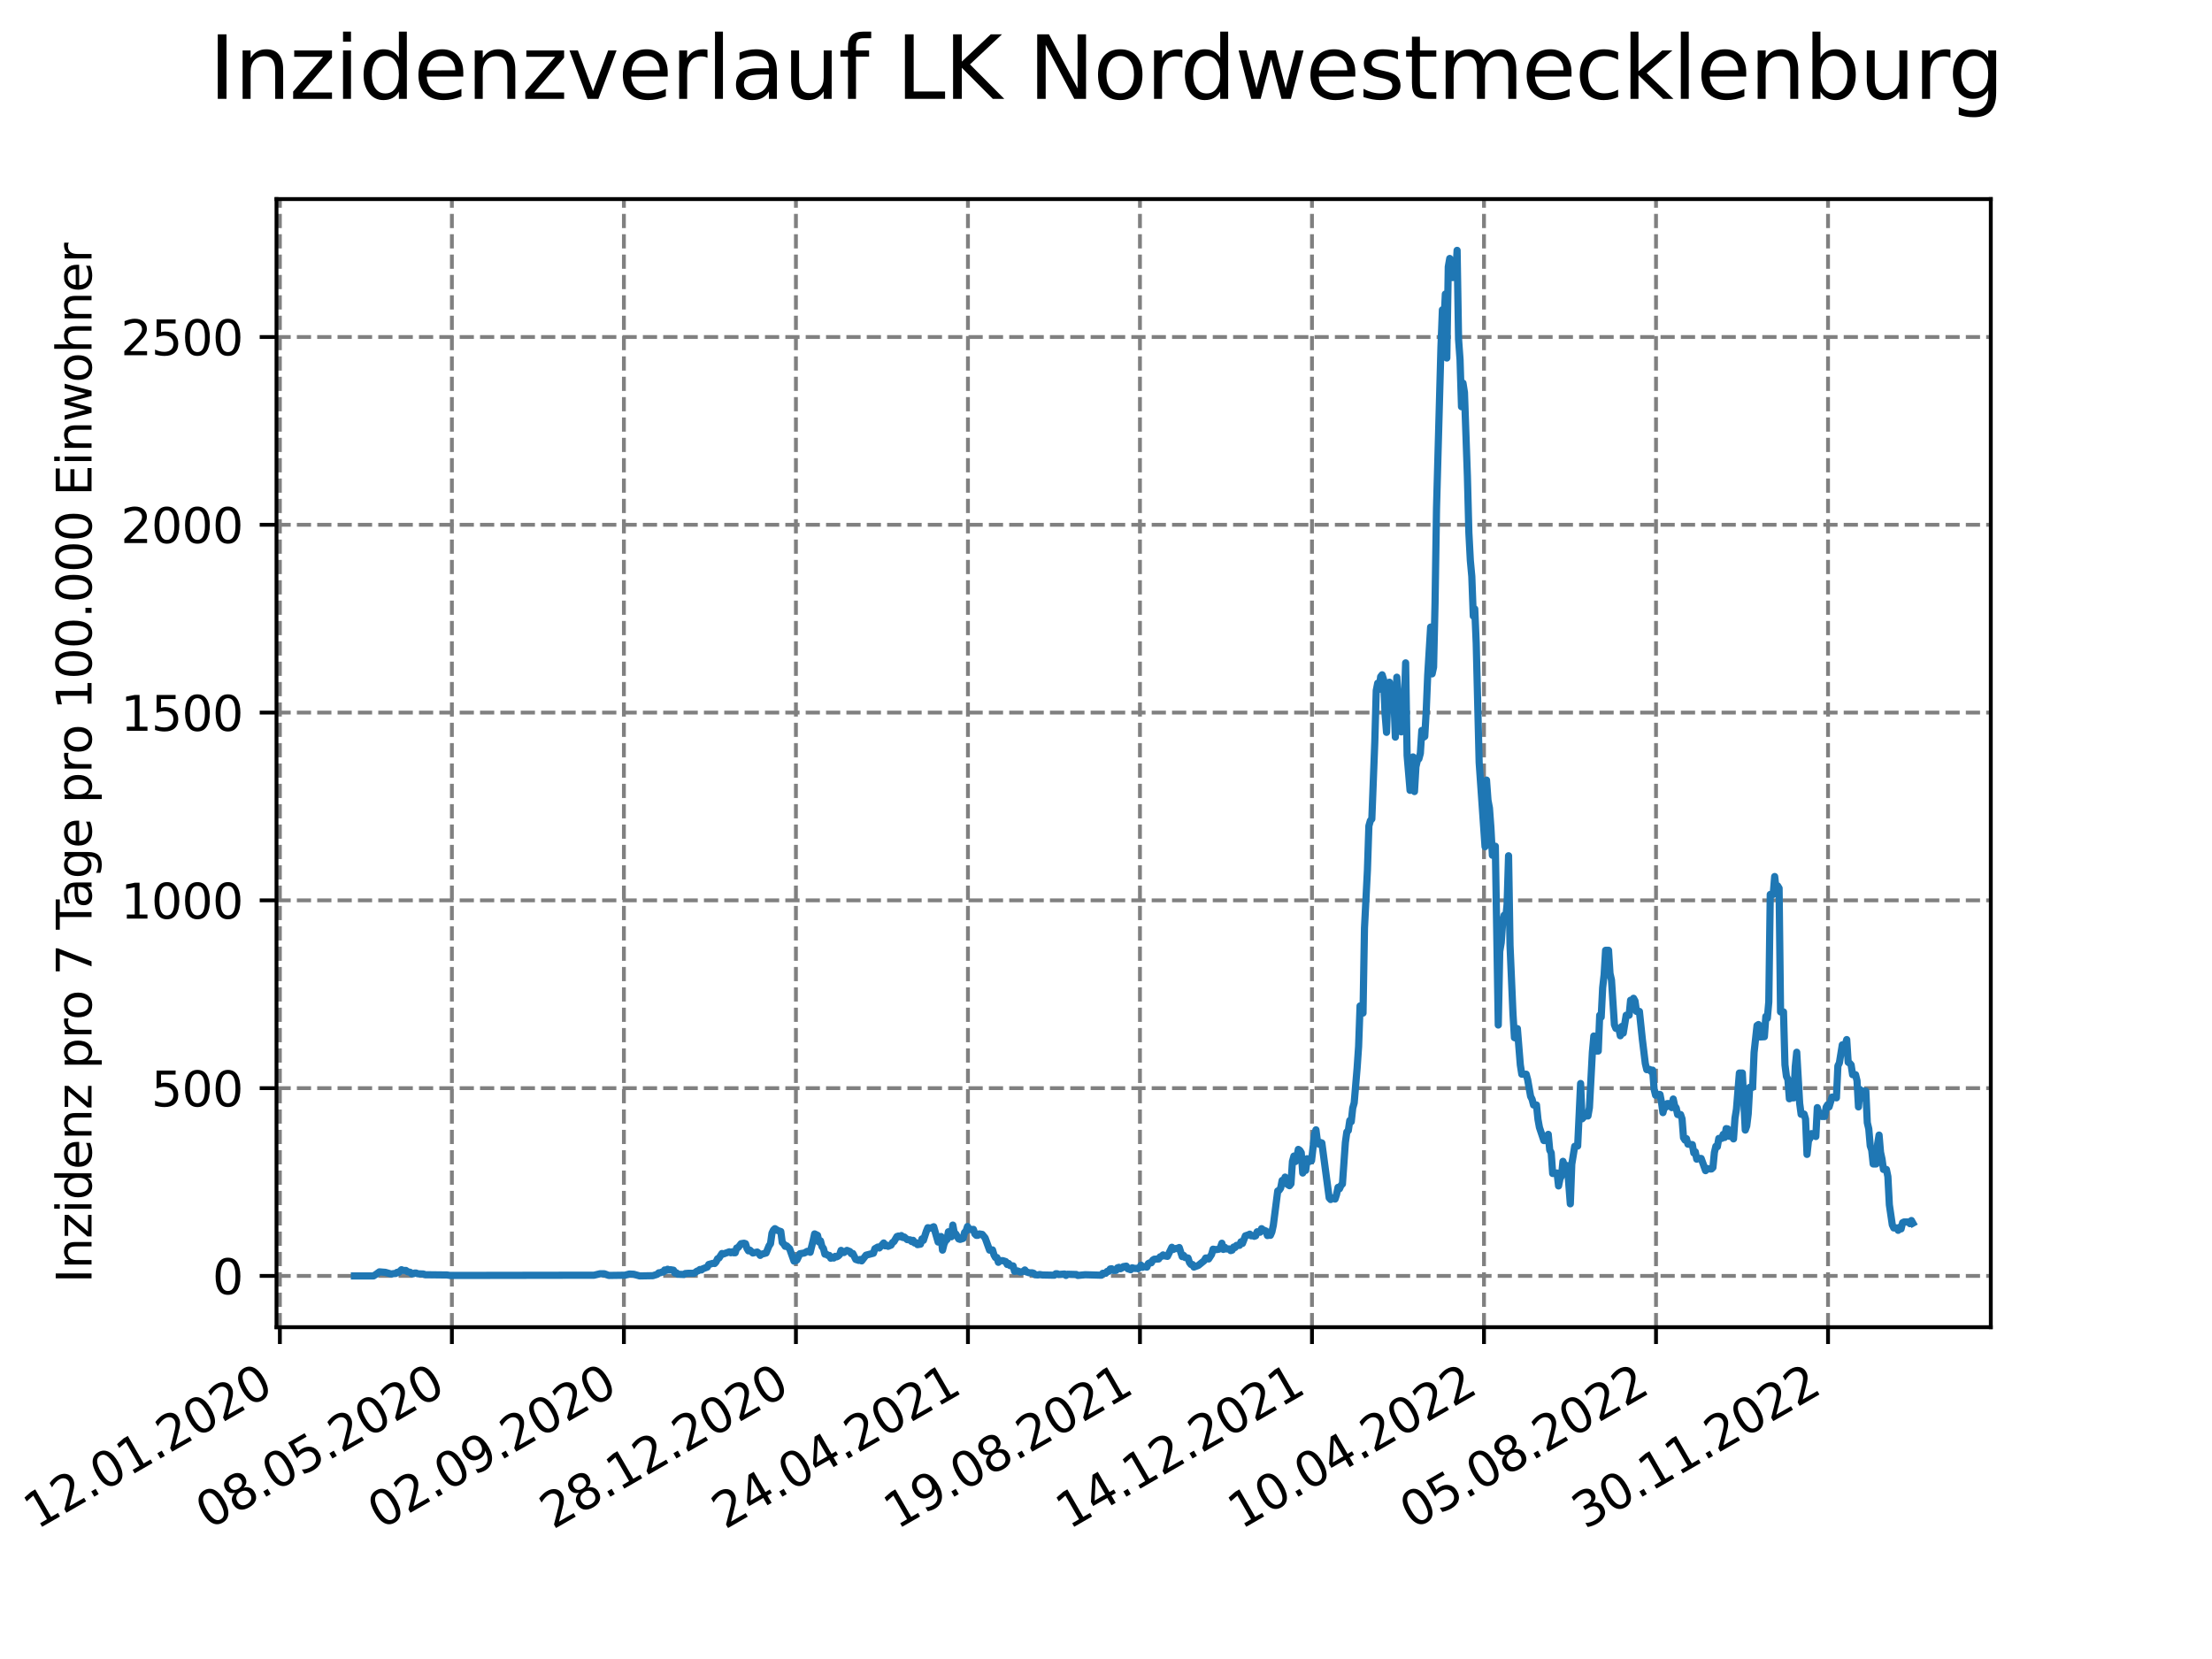 <?xml version="1.0" encoding="utf-8" standalone="no"?>
<!DOCTYPE svg PUBLIC "-//W3C//DTD SVG 1.1//EN"
  "http://www.w3.org/Graphics/SVG/1.1/DTD/svg11.dtd">
<svg xmlns:xlink="http://www.w3.org/1999/xlink" width="460.8pt" height="345.6pt" viewBox="0 0 460.8 345.6" xmlns="http://www.w3.org/2000/svg" version="1.1">
 <defs>
  <style type="text/css">*{stroke-linejoin: round; stroke-linecap: butt}</style>
 </defs>
 <g id="figure_1">
  <g id="patch_1">
   <path d="M 0 345.6 
L 460.8 345.6 
L 460.8 0 
L 0 0 
z
" style="fill: #ffffff"/>
  </g>
  <g id="axes_1">
   <g id="patch_2">
    <path d="M 57.6 276.48 
L 414.72 276.48 
L 414.72 41.472 
L 57.6 41.472 
z
" style="fill: #ffffff"/>
   </g>
   <g id="matplotlib.axis_1">
    <g id="xtick_1">
     <g id="line2d_1">
      <path d="M 58.302 276.48 
L 58.302 41.472 
" clip-path="url(#pc6d6676e05)" style="fill: none; stroke-dasharray: 2.96,1.28; stroke-dashoffset: 0; stroke: #808080; stroke-width: 0.8"/>
     </g>
     <g id="line2d_2">
      <defs>
       <path id="m3a5763de98" d="M 0 0 
L 0 3.5 
" style="stroke: #000000; stroke-width: 0.8"/>
      </defs>
      <g>
       <use xlink:href="#m3a5763de98" x="58.302" y="276.48" style="stroke: #000000; stroke-width: 0.8"/>
      </g>
     </g>
     <g id="text_1">
      <!-- 12.01.2020 -->
      <g transform="translate(7.677 318.689) rotate(-30) scale(0.1 -0.1)">
       <defs>
        <path id="DejaVuSans-31" d="M 794 531 
L 1825 531 
L 1825 4091 
L 703 3866 
L 703 4441 
L 1819 4666 
L 2450 4666 
L 2450 531 
L 3481 531 
L 3481 0 
L 794 0 
L 794 531 
z
" transform="scale(0.016)"/>
        <path id="DejaVuSans-32" d="M 1228 531 
L 3431 531 
L 3431 0 
L 469 0 
L 469 531 
Q 828 903 1448 1529 
Q 2069 2156 2228 2338 
Q 2531 2678 2651 2914 
Q 2772 3150 2772 3378 
Q 2772 3750 2511 3984 
Q 2250 4219 1831 4219 
Q 1534 4219 1204 4116 
Q 875 4013 500 3803 
L 500 4441 
Q 881 4594 1212 4672 
Q 1544 4750 1819 4750 
Q 2544 4750 2975 4387 
Q 3406 4025 3406 3419 
Q 3406 3131 3298 2873 
Q 3191 2616 2906 2266 
Q 2828 2175 2409 1742 
Q 1991 1309 1228 531 
z
" transform="scale(0.016)"/>
        <path id="DejaVuSans-2e" d="M 684 794 
L 1344 794 
L 1344 0 
L 684 0 
L 684 794 
z
" transform="scale(0.016)"/>
        <path id="DejaVuSans-30" d="M 2034 4250 
Q 1547 4250 1301 3770 
Q 1056 3291 1056 2328 
Q 1056 1369 1301 889 
Q 1547 409 2034 409 
Q 2525 409 2770 889 
Q 3016 1369 3016 2328 
Q 3016 3291 2770 3770 
Q 2525 4250 2034 4250 
z
M 2034 4750 
Q 2819 4750 3233 4129 
Q 3647 3509 3647 2328 
Q 3647 1150 3233 529 
Q 2819 -91 2034 -91 
Q 1250 -91 836 529 
Q 422 1150 422 2328 
Q 422 3509 836 4129 
Q 1250 4750 2034 4750 
z
" transform="scale(0.016)"/>
       </defs>
       <use xlink:href="#DejaVuSans-31"/>
       <use xlink:href="#DejaVuSans-32" x="63.623"/>
       <use xlink:href="#DejaVuSans-2e" x="127.246"/>
       <use xlink:href="#DejaVuSans-30" x="159.033"/>
       <use xlink:href="#DejaVuSans-31" x="222.656"/>
       <use xlink:href="#DejaVuSans-2e" x="286.279"/>
       <use xlink:href="#DejaVuSans-32" x="318.066"/>
       <use xlink:href="#DejaVuSans-30" x="381.689"/>
       <use xlink:href="#DejaVuSans-32" x="445.312"/>
       <use xlink:href="#DejaVuSans-30" x="508.936"/>
      </g>
     </g>
    </g>
    <g id="xtick_2">
     <g id="line2d_3">
      <path d="M 94.136 276.48 
L 94.136 41.472 
" clip-path="url(#pc6d6676e05)" style="fill: none; stroke-dasharray: 2.96,1.28; stroke-dashoffset: 0; stroke: #808080; stroke-width: 0.8"/>
     </g>
     <g id="line2d_4">
      <g>
       <use xlink:href="#m3a5763de98" x="94.136" y="276.48" style="stroke: #000000; stroke-width: 0.8"/>
      </g>
     </g>
     <g id="text_2">
      <!-- 08.05.2020 -->
      <g transform="translate(43.511 318.689) rotate(-30) scale(0.1 -0.1)">
       <defs>
        <path id="DejaVuSans-38" d="M 2034 2216 
Q 1584 2216 1326 1975 
Q 1069 1734 1069 1313 
Q 1069 891 1326 650 
Q 1584 409 2034 409 
Q 2484 409 2743 651 
Q 3003 894 3003 1313 
Q 3003 1734 2745 1975 
Q 2488 2216 2034 2216 
z
M 1403 2484 
Q 997 2584 770 2862 
Q 544 3141 544 3541 
Q 544 4100 942 4425 
Q 1341 4750 2034 4750 
Q 2731 4750 3128 4425 
Q 3525 4100 3525 3541 
Q 3525 3141 3298 2862 
Q 3072 2584 2669 2484 
Q 3125 2378 3379 2068 
Q 3634 1759 3634 1313 
Q 3634 634 3220 271 
Q 2806 -91 2034 -91 
Q 1263 -91 848 271 
Q 434 634 434 1313 
Q 434 1759 690 2068 
Q 947 2378 1403 2484 
z
M 1172 3481 
Q 1172 3119 1398 2916 
Q 1625 2713 2034 2713 
Q 2441 2713 2670 2916 
Q 2900 3119 2900 3481 
Q 2900 3844 2670 4047 
Q 2441 4250 2034 4250 
Q 1625 4250 1398 4047 
Q 1172 3844 1172 3481 
z
" transform="scale(0.016)"/>
        <path id="DejaVuSans-35" d="M 691 4666 
L 3169 4666 
L 3169 4134 
L 1269 4134 
L 1269 2991 
Q 1406 3038 1543 3061 
Q 1681 3084 1819 3084 
Q 2600 3084 3056 2656 
Q 3513 2228 3513 1497 
Q 3513 744 3044 326 
Q 2575 -91 1722 -91 
Q 1428 -91 1123 -41 
Q 819 9 494 109 
L 494 744 
Q 775 591 1075 516 
Q 1375 441 1709 441 
Q 2250 441 2565 725 
Q 2881 1009 2881 1497 
Q 2881 1984 2565 2268 
Q 2250 2553 1709 2553 
Q 1456 2553 1204 2497 
Q 953 2441 691 2322 
L 691 4666 
z
" transform="scale(0.016)"/>
       </defs>
       <use xlink:href="#DejaVuSans-30"/>
       <use xlink:href="#DejaVuSans-38" x="63.623"/>
       <use xlink:href="#DejaVuSans-2e" x="127.246"/>
       <use xlink:href="#DejaVuSans-30" x="159.033"/>
       <use xlink:href="#DejaVuSans-35" x="222.656"/>
       <use xlink:href="#DejaVuSans-2e" x="286.279"/>
       <use xlink:href="#DejaVuSans-32" x="318.066"/>
       <use xlink:href="#DejaVuSans-30" x="381.689"/>
       <use xlink:href="#DejaVuSans-32" x="445.312"/>
       <use xlink:href="#DejaVuSans-30" x="508.936"/>
      </g>
     </g>
    </g>
    <g id="xtick_3">
     <g id="line2d_5">
      <path d="M 129.971 276.48 
L 129.971 41.472 
" clip-path="url(#pc6d6676e05)" style="fill: none; stroke-dasharray: 2.96,1.28; stroke-dashoffset: 0; stroke: #808080; stroke-width: 0.8"/>
     </g>
     <g id="line2d_6">
      <g>
       <use xlink:href="#m3a5763de98" x="129.971" y="276.48" style="stroke: #000000; stroke-width: 0.8"/>
      </g>
     </g>
     <g id="text_3">
      <!-- 02.09.2020 -->
      <g transform="translate(79.346 318.689) rotate(-30) scale(0.1 -0.1)">
       <defs>
        <path id="DejaVuSans-39" d="M 703 97 
L 703 672 
Q 941 559 1184 500 
Q 1428 441 1663 441 
Q 2288 441 2617 861 
Q 2947 1281 2994 2138 
Q 2813 1869 2534 1725 
Q 2256 1581 1919 1581 
Q 1219 1581 811 2004 
Q 403 2428 403 3163 
Q 403 3881 828 4315 
Q 1253 4750 1959 4750 
Q 2769 4750 3195 4129 
Q 3622 3509 3622 2328 
Q 3622 1225 3098 567 
Q 2575 -91 1691 -91 
Q 1453 -91 1209 -44 
Q 966 3 703 97 
z
M 1959 2075 
Q 2384 2075 2632 2365 
Q 2881 2656 2881 3163 
Q 2881 3666 2632 3958 
Q 2384 4250 1959 4250 
Q 1534 4250 1286 3958 
Q 1038 3666 1038 3163 
Q 1038 2656 1286 2365 
Q 1534 2075 1959 2075 
z
" transform="scale(0.016)"/>
       </defs>
       <use xlink:href="#DejaVuSans-30"/>
       <use xlink:href="#DejaVuSans-32" x="63.623"/>
       <use xlink:href="#DejaVuSans-2e" x="127.246"/>
       <use xlink:href="#DejaVuSans-30" x="159.033"/>
       <use xlink:href="#DejaVuSans-39" x="222.656"/>
       <use xlink:href="#DejaVuSans-2e" x="286.279"/>
       <use xlink:href="#DejaVuSans-32" x="318.066"/>
       <use xlink:href="#DejaVuSans-30" x="381.689"/>
       <use xlink:href="#DejaVuSans-32" x="445.312"/>
       <use xlink:href="#DejaVuSans-30" x="508.936"/>
      </g>
     </g>
    </g>
    <g id="xtick_4">
     <g id="line2d_7">
      <path d="M 165.805 276.48 
L 165.805 41.472 
" clip-path="url(#pc6d6676e05)" style="fill: none; stroke-dasharray: 2.96,1.28; stroke-dashoffset: 0; stroke: #808080; stroke-width: 0.8"/>
     </g>
     <g id="line2d_8">
      <g>
       <use xlink:href="#m3a5763de98" x="165.805" y="276.48" style="stroke: #000000; stroke-width: 0.8"/>
      </g>
     </g>
     <g id="text_4">
      <!-- 28.12.2020 -->
      <g transform="translate(115.18 318.689) rotate(-30) scale(0.1 -0.1)">
       <use xlink:href="#DejaVuSans-32"/>
       <use xlink:href="#DejaVuSans-38" x="63.623"/>
       <use xlink:href="#DejaVuSans-2e" x="127.246"/>
       <use xlink:href="#DejaVuSans-31" x="159.033"/>
       <use xlink:href="#DejaVuSans-32" x="222.656"/>
       <use xlink:href="#DejaVuSans-2e" x="286.279"/>
       <use xlink:href="#DejaVuSans-32" x="318.066"/>
       <use xlink:href="#DejaVuSans-30" x="381.689"/>
       <use xlink:href="#DejaVuSans-32" x="445.312"/>
       <use xlink:href="#DejaVuSans-30" x="508.936"/>
      </g>
     </g>
    </g>
    <g id="xtick_5">
     <g id="line2d_9">
      <path d="M 201.64 276.48 
L 201.64 41.472 
" clip-path="url(#pc6d6676e05)" style="fill: none; stroke-dasharray: 2.96,1.28; stroke-dashoffset: 0; stroke: #808080; stroke-width: 0.8"/>
     </g>
     <g id="line2d_10">
      <g>
       <use xlink:href="#m3a5763de98" x="201.64" y="276.48" style="stroke: #000000; stroke-width: 0.8"/>
      </g>
     </g>
     <g id="text_5">
      <!-- 24.04.2021 -->
      <g transform="translate(151.015 318.689) rotate(-30) scale(0.1 -0.1)">
       <defs>
        <path id="DejaVuSans-34" d="M 2419 4116 
L 825 1625 
L 2419 1625 
L 2419 4116 
z
M 2253 4666 
L 3047 4666 
L 3047 1625 
L 3713 1625 
L 3713 1100 
L 3047 1100 
L 3047 0 
L 2419 0 
L 2419 1100 
L 313 1100 
L 313 1709 
L 2253 4666 
z
" transform="scale(0.016)"/>
       </defs>
       <use xlink:href="#DejaVuSans-32"/>
       <use xlink:href="#DejaVuSans-34" x="63.623"/>
       <use xlink:href="#DejaVuSans-2e" x="127.246"/>
       <use xlink:href="#DejaVuSans-30" x="159.033"/>
       <use xlink:href="#DejaVuSans-34" x="222.656"/>
       <use xlink:href="#DejaVuSans-2e" x="286.279"/>
       <use xlink:href="#DejaVuSans-32" x="318.066"/>
       <use xlink:href="#DejaVuSans-30" x="381.689"/>
       <use xlink:href="#DejaVuSans-32" x="445.312"/>
       <use xlink:href="#DejaVuSans-31" x="508.936"/>
      </g>
     </g>
    </g>
    <g id="xtick_6">
     <g id="line2d_11">
      <path d="M 237.474 276.48 
L 237.474 41.472 
" clip-path="url(#pc6d6676e05)" style="fill: none; stroke-dasharray: 2.96,1.28; stroke-dashoffset: 0; stroke: #808080; stroke-width: 0.8"/>
     </g>
     <g id="line2d_12">
      <g>
       <use xlink:href="#m3a5763de98" x="237.474" y="276.48" style="stroke: #000000; stroke-width: 0.8"/>
      </g>
     </g>
     <g id="text_6">
      <!-- 19.08.2021 -->
      <g transform="translate(186.849 318.689) rotate(-30) scale(0.1 -0.1)">
       <use xlink:href="#DejaVuSans-31"/>
       <use xlink:href="#DejaVuSans-39" x="63.623"/>
       <use xlink:href="#DejaVuSans-2e" x="127.246"/>
       <use xlink:href="#DejaVuSans-30" x="159.033"/>
       <use xlink:href="#DejaVuSans-38" x="222.656"/>
       <use xlink:href="#DejaVuSans-2e" x="286.279"/>
       <use xlink:href="#DejaVuSans-32" x="318.066"/>
       <use xlink:href="#DejaVuSans-30" x="381.689"/>
       <use xlink:href="#DejaVuSans-32" x="445.312"/>
       <use xlink:href="#DejaVuSans-31" x="508.936"/>
      </g>
     </g>
    </g>
    <g id="xtick_7">
     <g id="line2d_13">
      <path d="M 273.309 276.48 
L 273.309 41.472 
" clip-path="url(#pc6d6676e05)" style="fill: none; stroke-dasharray: 2.96,1.28; stroke-dashoffset: 0; stroke: #808080; stroke-width: 0.8"/>
     </g>
     <g id="line2d_14">
      <g>
       <use xlink:href="#m3a5763de98" x="273.309" y="276.48" style="stroke: #000000; stroke-width: 0.8"/>
      </g>
     </g>
     <g id="text_7">
      <!-- 14.12.2021 -->
      <g transform="translate(222.684 318.689) rotate(-30) scale(0.1 -0.1)">
       <use xlink:href="#DejaVuSans-31"/>
       <use xlink:href="#DejaVuSans-34" x="63.623"/>
       <use xlink:href="#DejaVuSans-2e" x="127.246"/>
       <use xlink:href="#DejaVuSans-31" x="159.033"/>
       <use xlink:href="#DejaVuSans-32" x="222.656"/>
       <use xlink:href="#DejaVuSans-2e" x="286.279"/>
       <use xlink:href="#DejaVuSans-32" x="318.066"/>
       <use xlink:href="#DejaVuSans-30" x="381.689"/>
       <use xlink:href="#DejaVuSans-32" x="445.312"/>
       <use xlink:href="#DejaVuSans-31" x="508.936"/>
      </g>
     </g>
    </g>
    <g id="xtick_8">
     <g id="line2d_15">
      <path d="M 309.143 276.48 
L 309.143 41.472 
" clip-path="url(#pc6d6676e05)" style="fill: none; stroke-dasharray: 2.96,1.28; stroke-dashoffset: 0; stroke: #808080; stroke-width: 0.8"/>
     </g>
     <g id="line2d_16">
      <g>
       <use xlink:href="#m3a5763de98" x="309.143" y="276.48" style="stroke: #000000; stroke-width: 0.8"/>
      </g>
     </g>
     <g id="text_8">
      <!-- 10.04.2022 -->
      <g transform="translate(258.518 318.689) rotate(-30) scale(0.1 -0.1)">
       <use xlink:href="#DejaVuSans-31"/>
       <use xlink:href="#DejaVuSans-30" x="63.623"/>
       <use xlink:href="#DejaVuSans-2e" x="127.246"/>
       <use xlink:href="#DejaVuSans-30" x="159.033"/>
       <use xlink:href="#DejaVuSans-34" x="222.656"/>
       <use xlink:href="#DejaVuSans-2e" x="286.279"/>
       <use xlink:href="#DejaVuSans-32" x="318.066"/>
       <use xlink:href="#DejaVuSans-30" x="381.689"/>
       <use xlink:href="#DejaVuSans-32" x="445.312"/>
       <use xlink:href="#DejaVuSans-32" x="508.936"/>
      </g>
     </g>
    </g>
    <g id="xtick_9">
     <g id="line2d_17">
      <path d="M 344.978 276.48 
L 344.978 41.472 
" clip-path="url(#pc6d6676e05)" style="fill: none; stroke-dasharray: 2.96,1.28; stroke-dashoffset: 0; stroke: #808080; stroke-width: 0.8"/>
     </g>
     <g id="line2d_18">
      <g>
       <use xlink:href="#m3a5763de98" x="344.978" y="276.48" style="stroke: #000000; stroke-width: 0.8"/>
      </g>
     </g>
     <g id="text_9">
      <!-- 05.08.2022 -->
      <g transform="translate(294.353 318.689) rotate(-30) scale(0.1 -0.1)">
       <use xlink:href="#DejaVuSans-30"/>
       <use xlink:href="#DejaVuSans-35" x="63.623"/>
       <use xlink:href="#DejaVuSans-2e" x="127.246"/>
       <use xlink:href="#DejaVuSans-30" x="159.033"/>
       <use xlink:href="#DejaVuSans-38" x="222.656"/>
       <use xlink:href="#DejaVuSans-2e" x="286.279"/>
       <use xlink:href="#DejaVuSans-32" x="318.066"/>
       <use xlink:href="#DejaVuSans-30" x="381.689"/>
       <use xlink:href="#DejaVuSans-32" x="445.312"/>
       <use xlink:href="#DejaVuSans-32" x="508.936"/>
      </g>
     </g>
    </g>
    <g id="xtick_10">
     <g id="line2d_19">
      <path d="M 380.812 276.48 
L 380.812 41.472 
" clip-path="url(#pc6d6676e05)" style="fill: none; stroke-dasharray: 2.96,1.28; stroke-dashoffset: 0; stroke: #808080; stroke-width: 0.8"/>
     </g>
     <g id="line2d_20">
      <g>
       <use xlink:href="#m3a5763de98" x="380.812" y="276.48" style="stroke: #000000; stroke-width: 0.8"/>
      </g>
     </g>
     <g id="text_10">
      <!-- 30.11.2022 -->
      <g transform="translate(330.187 318.689) rotate(-30) scale(0.1 -0.1)">
       <defs>
        <path id="DejaVuSans-33" d="M 2597 2516 
Q 3050 2419 3304 2112 
Q 3559 1806 3559 1356 
Q 3559 666 3084 287 
Q 2609 -91 1734 -91 
Q 1441 -91 1130 -33 
Q 819 25 488 141 
L 488 750 
Q 750 597 1062 519 
Q 1375 441 1716 441 
Q 2309 441 2620 675 
Q 2931 909 2931 1356 
Q 2931 1769 2642 2001 
Q 2353 2234 1838 2234 
L 1294 2234 
L 1294 2753 
L 1863 2753 
Q 2328 2753 2575 2939 
Q 2822 3125 2822 3475 
Q 2822 3834 2567 4026 
Q 2313 4219 1838 4219 
Q 1578 4219 1281 4162 
Q 984 4106 628 3988 
L 628 4550 
Q 988 4650 1302 4700 
Q 1616 4750 1894 4750 
Q 2613 4750 3031 4423 
Q 3450 4097 3450 3541 
Q 3450 3153 3228 2886 
Q 3006 2619 2597 2516 
z
" transform="scale(0.016)"/>
       </defs>
       <use xlink:href="#DejaVuSans-33"/>
       <use xlink:href="#DejaVuSans-30" x="63.623"/>
       <use xlink:href="#DejaVuSans-2e" x="127.246"/>
       <use xlink:href="#DejaVuSans-31" x="159.033"/>
       <use xlink:href="#DejaVuSans-31" x="222.656"/>
       <use xlink:href="#DejaVuSans-2e" x="286.279"/>
       <use xlink:href="#DejaVuSans-32" x="318.066"/>
       <use xlink:href="#DejaVuSans-30" x="381.689"/>
       <use xlink:href="#DejaVuSans-32" x="445.312"/>
       <use xlink:href="#DejaVuSans-32" x="508.936"/>
      </g>
     </g>
    </g>
   </g>
   <g id="matplotlib.axis_2">
    <g id="ytick_1">
     <g id="line2d_21">
      <path d="M 57.6 265.798 
L 414.72 265.798 
" clip-path="url(#pc6d6676e05)" style="fill: none; stroke-dasharray: 2.96,1.28; stroke-dashoffset: 0; stroke: #808080; stroke-width: 0.8"/>
     </g>
     <g id="line2d_22">
      <defs>
       <path id="m42f795d4ee" d="M 0 0 
L -3.5 0 
" style="stroke: #000000; stroke-width: 0.8"/>
      </defs>
      <g>
       <use xlink:href="#m42f795d4ee" x="57.6" y="265.798" style="stroke: #000000; stroke-width: 0.8"/>
      </g>
     </g>
     <g id="text_11">
      <!-- 0 -->
      <g transform="translate(44.237 269.597) scale(0.1 -0.1)">
       <use xlink:href="#DejaVuSans-30"/>
      </g>
     </g>
    </g>
    <g id="ytick_2">
     <g id="line2d_23">
      <path d="M 57.6 226.679 
L 414.72 226.679 
" clip-path="url(#pc6d6676e05)" style="fill: none; stroke-dasharray: 2.96,1.28; stroke-dashoffset: 0; stroke: #808080; stroke-width: 0.8"/>
     </g>
     <g id="line2d_24">
      <g>
       <use xlink:href="#m42f795d4ee" x="57.6" y="226.679" style="stroke: #000000; stroke-width: 0.8"/>
      </g>
     </g>
     <g id="text_12">
      <!-- 500 -->
      <g transform="translate(31.512 230.478) scale(0.1 -0.1)">
       <use xlink:href="#DejaVuSans-35"/>
       <use xlink:href="#DejaVuSans-30" x="63.623"/>
       <use xlink:href="#DejaVuSans-30" x="127.246"/>
      </g>
     </g>
    </g>
    <g id="ytick_3">
     <g id="line2d_25">
      <path d="M 57.6 187.56 
L 414.72 187.56 
" clip-path="url(#pc6d6676e05)" style="fill: none; stroke-dasharray: 2.96,1.28; stroke-dashoffset: 0; stroke: #808080; stroke-width: 0.8"/>
     </g>
     <g id="line2d_26">
      <g>
       <use xlink:href="#m42f795d4ee" x="57.6" y="187.56" style="stroke: #000000; stroke-width: 0.8"/>
      </g>
     </g>
     <g id="text_13">
      <!-- 1000 -->
      <g transform="translate(25.15 191.36) scale(0.1 -0.1)">
       <use xlink:href="#DejaVuSans-31"/>
       <use xlink:href="#DejaVuSans-30" x="63.623"/>
       <use xlink:href="#DejaVuSans-30" x="127.246"/>
       <use xlink:href="#DejaVuSans-30" x="190.869"/>
      </g>
     </g>
    </g>
    <g id="ytick_4">
     <g id="line2d_27">
      <path d="M 57.6 148.442 
L 414.72 148.442 
" clip-path="url(#pc6d6676e05)" style="fill: none; stroke-dasharray: 2.96,1.28; stroke-dashoffset: 0; stroke: #808080; stroke-width: 0.8"/>
     </g>
     <g id="line2d_28">
      <g>
       <use xlink:href="#m42f795d4ee" x="57.6" y="148.442" style="stroke: #000000; stroke-width: 0.8"/>
      </g>
     </g>
     <g id="text_14">
      <!-- 1500 -->
      <g transform="translate(25.15 152.241) scale(0.1 -0.1)">
       <use xlink:href="#DejaVuSans-31"/>
       <use xlink:href="#DejaVuSans-35" x="63.623"/>
       <use xlink:href="#DejaVuSans-30" x="127.246"/>
       <use xlink:href="#DejaVuSans-30" x="190.869"/>
      </g>
     </g>
    </g>
    <g id="ytick_5">
     <g id="line2d_29">
      <path d="M 57.6 109.323 
L 414.72 109.323 
" clip-path="url(#pc6d6676e05)" style="fill: none; stroke-dasharray: 2.96,1.28; stroke-dashoffset: 0; stroke: #808080; stroke-width: 0.8"/>
     </g>
     <g id="line2d_30">
      <g>
       <use xlink:href="#m42f795d4ee" x="57.6" y="109.323" style="stroke: #000000; stroke-width: 0.8"/>
      </g>
     </g>
     <g id="text_15">
      <!-- 2000 -->
      <g transform="translate(25.15 113.122) scale(0.1 -0.1)">
       <use xlink:href="#DejaVuSans-32"/>
       <use xlink:href="#DejaVuSans-30" x="63.623"/>
       <use xlink:href="#DejaVuSans-30" x="127.246"/>
       <use xlink:href="#DejaVuSans-30" x="190.869"/>
      </g>
     </g>
    </g>
    <g id="ytick_6">
     <g id="line2d_31">
      <path d="M 57.6 70.204 
L 414.72 70.204 
" clip-path="url(#pc6d6676e05)" style="fill: none; stroke-dasharray: 2.96,1.28; stroke-dashoffset: 0; stroke: #808080; stroke-width: 0.8"/>
     </g>
     <g id="line2d_32">
      <g>
       <use xlink:href="#m42f795d4ee" x="57.6" y="70.204" style="stroke: #000000; stroke-width: 0.8"/>
      </g>
     </g>
     <g id="text_16">
      <!-- 2500 -->
      <g transform="translate(25.15 74.003) scale(0.1 -0.1)">
       <use xlink:href="#DejaVuSans-32"/>
       <use xlink:href="#DejaVuSans-35" x="63.623"/>
       <use xlink:href="#DejaVuSans-30" x="127.246"/>
       <use xlink:href="#DejaVuSans-30" x="190.869"/>
      </g>
     </g>
    </g>
    <g id="text_17">
     <!-- Inzidenz pro 7 Tage pro 100.000 Einwohner -->
     <g transform="translate(19.07 267.301) rotate(-90) scale(0.1 -0.1)">
      <defs>
       <path id="DejaVuSans-49" d="M 628 4666 
L 1259 4666 
L 1259 0 
L 628 0 
L 628 4666 
z
" transform="scale(0.016)"/>
       <path id="DejaVuSans-6e" d="M 3513 2113 
L 3513 0 
L 2938 0 
L 2938 2094 
Q 2938 2591 2744 2837 
Q 2550 3084 2163 3084 
Q 1697 3084 1428 2787 
Q 1159 2491 1159 1978 
L 1159 0 
L 581 0 
L 581 3500 
L 1159 3500 
L 1159 2956 
Q 1366 3272 1645 3428 
Q 1925 3584 2291 3584 
Q 2894 3584 3203 3211 
Q 3513 2838 3513 2113 
z
" transform="scale(0.016)"/>
       <path id="DejaVuSans-7a" d="M 353 3500 
L 3084 3500 
L 3084 2975 
L 922 459 
L 3084 459 
L 3084 0 
L 275 0 
L 275 525 
L 2438 3041 
L 353 3041 
L 353 3500 
z
" transform="scale(0.016)"/>
       <path id="DejaVuSans-69" d="M 603 3500 
L 1178 3500 
L 1178 0 
L 603 0 
L 603 3500 
z
M 603 4863 
L 1178 4863 
L 1178 4134 
L 603 4134 
L 603 4863 
z
" transform="scale(0.016)"/>
       <path id="DejaVuSans-64" d="M 2906 2969 
L 2906 4863 
L 3481 4863 
L 3481 0 
L 2906 0 
L 2906 525 
Q 2725 213 2448 61 
Q 2172 -91 1784 -91 
Q 1150 -91 751 415 
Q 353 922 353 1747 
Q 353 2572 751 3078 
Q 1150 3584 1784 3584 
Q 2172 3584 2448 3432 
Q 2725 3281 2906 2969 
z
M 947 1747 
Q 947 1113 1208 752 
Q 1469 391 1925 391 
Q 2381 391 2643 752 
Q 2906 1113 2906 1747 
Q 2906 2381 2643 2742 
Q 2381 3103 1925 3103 
Q 1469 3103 1208 2742 
Q 947 2381 947 1747 
z
" transform="scale(0.016)"/>
       <path id="DejaVuSans-65" d="M 3597 1894 
L 3597 1613 
L 953 1613 
Q 991 1019 1311 708 
Q 1631 397 2203 397 
Q 2534 397 2845 478 
Q 3156 559 3463 722 
L 3463 178 
Q 3153 47 2828 -22 
Q 2503 -91 2169 -91 
Q 1331 -91 842 396 
Q 353 884 353 1716 
Q 353 2575 817 3079 
Q 1281 3584 2069 3584 
Q 2775 3584 3186 3129 
Q 3597 2675 3597 1894 
z
M 3022 2063 
Q 3016 2534 2758 2815 
Q 2500 3097 2075 3097 
Q 1594 3097 1305 2825 
Q 1016 2553 972 2059 
L 3022 2063 
z
" transform="scale(0.016)"/>
       <path id="DejaVuSans-20" transform="scale(0.016)"/>
       <path id="DejaVuSans-70" d="M 1159 525 
L 1159 -1331 
L 581 -1331 
L 581 3500 
L 1159 3500 
L 1159 2969 
Q 1341 3281 1617 3432 
Q 1894 3584 2278 3584 
Q 2916 3584 3314 3078 
Q 3713 2572 3713 1747 
Q 3713 922 3314 415 
Q 2916 -91 2278 -91 
Q 1894 -91 1617 61 
Q 1341 213 1159 525 
z
M 3116 1747 
Q 3116 2381 2855 2742 
Q 2594 3103 2138 3103 
Q 1681 3103 1420 2742 
Q 1159 2381 1159 1747 
Q 1159 1113 1420 752 
Q 1681 391 2138 391 
Q 2594 391 2855 752 
Q 3116 1113 3116 1747 
z
" transform="scale(0.016)"/>
       <path id="DejaVuSans-72" d="M 2631 2963 
Q 2534 3019 2420 3045 
Q 2306 3072 2169 3072 
Q 1681 3072 1420 2755 
Q 1159 2438 1159 1844 
L 1159 0 
L 581 0 
L 581 3500 
L 1159 3500 
L 1159 2956 
Q 1341 3275 1631 3429 
Q 1922 3584 2338 3584 
Q 2397 3584 2469 3576 
Q 2541 3569 2628 3553 
L 2631 2963 
z
" transform="scale(0.016)"/>
       <path id="DejaVuSans-6f" d="M 1959 3097 
Q 1497 3097 1228 2736 
Q 959 2375 959 1747 
Q 959 1119 1226 758 
Q 1494 397 1959 397 
Q 2419 397 2687 759 
Q 2956 1122 2956 1747 
Q 2956 2369 2687 2733 
Q 2419 3097 1959 3097 
z
M 1959 3584 
Q 2709 3584 3137 3096 
Q 3566 2609 3566 1747 
Q 3566 888 3137 398 
Q 2709 -91 1959 -91 
Q 1206 -91 779 398 
Q 353 888 353 1747 
Q 353 2609 779 3096 
Q 1206 3584 1959 3584 
z
" transform="scale(0.016)"/>
       <path id="DejaVuSans-37" d="M 525 4666 
L 3525 4666 
L 3525 4397 
L 1831 0 
L 1172 0 
L 2766 4134 
L 525 4134 
L 525 4666 
z
" transform="scale(0.016)"/>
       <path id="DejaVuSans-54" d="M -19 4666 
L 3928 4666 
L 3928 4134 
L 2272 4134 
L 2272 0 
L 1638 0 
L 1638 4134 
L -19 4134 
L -19 4666 
z
" transform="scale(0.016)"/>
       <path id="DejaVuSans-61" d="M 2194 1759 
Q 1497 1759 1228 1600 
Q 959 1441 959 1056 
Q 959 750 1161 570 
Q 1363 391 1709 391 
Q 2188 391 2477 730 
Q 2766 1069 2766 1631 
L 2766 1759 
L 2194 1759 
z
M 3341 1997 
L 3341 0 
L 2766 0 
L 2766 531 
Q 2569 213 2275 61 
Q 1981 -91 1556 -91 
Q 1019 -91 701 211 
Q 384 513 384 1019 
Q 384 1609 779 1909 
Q 1175 2209 1959 2209 
L 2766 2209 
L 2766 2266 
Q 2766 2663 2505 2880 
Q 2244 3097 1772 3097 
Q 1472 3097 1187 3025 
Q 903 2953 641 2809 
L 641 3341 
Q 956 3463 1253 3523 
Q 1550 3584 1831 3584 
Q 2591 3584 2966 3190 
Q 3341 2797 3341 1997 
z
" transform="scale(0.016)"/>
       <path id="DejaVuSans-67" d="M 2906 1791 
Q 2906 2416 2648 2759 
Q 2391 3103 1925 3103 
Q 1463 3103 1205 2759 
Q 947 2416 947 1791 
Q 947 1169 1205 825 
Q 1463 481 1925 481 
Q 2391 481 2648 825 
Q 2906 1169 2906 1791 
z
M 3481 434 
Q 3481 -459 3084 -895 
Q 2688 -1331 1869 -1331 
Q 1566 -1331 1297 -1286 
Q 1028 -1241 775 -1147 
L 775 -588 
Q 1028 -725 1275 -790 
Q 1522 -856 1778 -856 
Q 2344 -856 2625 -561 
Q 2906 -266 2906 331 
L 2906 616 
Q 2728 306 2450 153 
Q 2172 0 1784 0 
Q 1141 0 747 490 
Q 353 981 353 1791 
Q 353 2603 747 3093 
Q 1141 3584 1784 3584 
Q 2172 3584 2450 3431 
Q 2728 3278 2906 2969 
L 2906 3500 
L 3481 3500 
L 3481 434 
z
" transform="scale(0.016)"/>
       <path id="DejaVuSans-45" d="M 628 4666 
L 3578 4666 
L 3578 4134 
L 1259 4134 
L 1259 2753 
L 3481 2753 
L 3481 2222 
L 1259 2222 
L 1259 531 
L 3634 531 
L 3634 0 
L 628 0 
L 628 4666 
z
" transform="scale(0.016)"/>
       <path id="DejaVuSans-77" d="M 269 3500 
L 844 3500 
L 1563 769 
L 2278 3500 
L 2956 3500 
L 3675 769 
L 4391 3500 
L 4966 3500 
L 4050 0 
L 3372 0 
L 2619 2869 
L 1863 0 
L 1184 0 
L 269 3500 
z
" transform="scale(0.016)"/>
       <path id="DejaVuSans-68" d="M 3513 2113 
L 3513 0 
L 2938 0 
L 2938 2094 
Q 2938 2591 2744 2837 
Q 2550 3084 2163 3084 
Q 1697 3084 1428 2787 
Q 1159 2491 1159 1978 
L 1159 0 
L 581 0 
L 581 4863 
L 1159 4863 
L 1159 2956 
Q 1366 3272 1645 3428 
Q 1925 3584 2291 3584 
Q 2894 3584 3203 3211 
Q 3513 2838 3513 2113 
z
" transform="scale(0.016)"/>
      </defs>
      <use xlink:href="#DejaVuSans-49"/>
      <use xlink:href="#DejaVuSans-6e" x="29.492"/>
      <use xlink:href="#DejaVuSans-7a" x="92.871"/>
      <use xlink:href="#DejaVuSans-69" x="145.361"/>
      <use xlink:href="#DejaVuSans-64" x="173.145"/>
      <use xlink:href="#DejaVuSans-65" x="236.621"/>
      <use xlink:href="#DejaVuSans-6e" x="298.145"/>
      <use xlink:href="#DejaVuSans-7a" x="361.523"/>
      <use xlink:href="#DejaVuSans-20" x="414.014"/>
      <use xlink:href="#DejaVuSans-70" x="445.801"/>
      <use xlink:href="#DejaVuSans-72" x="509.277"/>
      <use xlink:href="#DejaVuSans-6f" x="548.141"/>
      <use xlink:href="#DejaVuSans-20" x="609.322"/>
      <use xlink:href="#DejaVuSans-37" x="641.109"/>
      <use xlink:href="#DejaVuSans-20" x="704.732"/>
      <use xlink:href="#DejaVuSans-54" x="736.52"/>
      <use xlink:href="#DejaVuSans-61" x="781.104"/>
      <use xlink:href="#DejaVuSans-67" x="842.383"/>
      <use xlink:href="#DejaVuSans-65" x="905.859"/>
      <use xlink:href="#DejaVuSans-20" x="967.383"/>
      <use xlink:href="#DejaVuSans-70" x="999.17"/>
      <use xlink:href="#DejaVuSans-72" x="1062.646"/>
      <use xlink:href="#DejaVuSans-6f" x="1101.51"/>
      <use xlink:href="#DejaVuSans-20" x="1162.691"/>
      <use xlink:href="#DejaVuSans-31" x="1194.479"/>
      <use xlink:href="#DejaVuSans-30" x="1258.102"/>
      <use xlink:href="#DejaVuSans-30" x="1321.725"/>
      <use xlink:href="#DejaVuSans-2e" x="1385.348"/>
      <use xlink:href="#DejaVuSans-30" x="1417.135"/>
      <use xlink:href="#DejaVuSans-30" x="1480.758"/>
      <use xlink:href="#DejaVuSans-30" x="1544.381"/>
      <use xlink:href="#DejaVuSans-20" x="1608.004"/>
      <use xlink:href="#DejaVuSans-45" x="1639.791"/>
      <use xlink:href="#DejaVuSans-69" x="1702.975"/>
      <use xlink:href="#DejaVuSans-6e" x="1730.758"/>
      <use xlink:href="#DejaVuSans-77" x="1794.137"/>
      <use xlink:href="#DejaVuSans-6f" x="1875.924"/>
      <use xlink:href="#DejaVuSans-68" x="1937.105"/>
      <use xlink:href="#DejaVuSans-6e" x="2000.484"/>
      <use xlink:href="#DejaVuSans-65" x="2063.863"/>
      <use xlink:href="#DejaVuSans-72" x="2125.387"/>
     </g>
    </g>
   </g>
   <g id="line2d_33">
    <path d="M 73.833 265.798 
L 77.814 265.798 
L 78.427 265.4 
L 79.039 264.952 
L 80.265 265.052 
L 81.49 265.4 
L 82.102 265.301 
L 82.409 265.301 
L 82.715 265.052 
L 83.021 265.102 
L 83.634 264.505 
L 83.94 264.654 
L 84.552 264.654 
L 84.859 264.903 
L 85.471 265.052 
L 85.778 265.35 
L 86.084 265.35 
L 86.39 265.201 
L 86.696 265.201 
L 87.003 265.35 
L 88.228 265.4 
L 88.534 265.549 
L 93.128 265.599 
L 93.741 265.698 
L 123.756 265.649 
L 124.981 265.35 
L 125.9 265.35 
L 126.819 265.698 
L 130.188 265.649 
L 131.107 265.4 
L 132.026 265.45 
L 133.251 265.798 
L 136.007 265.748 
L 136.926 265.45 
L 137.232 265.151 
L 137.539 265.151 
L 137.845 265.002 
L 138.151 265.002 
L 138.457 264.555 
L 138.764 264.654 
L 139.07 264.405 
L 139.376 264.555 
L 139.682 264.505 
L 140.295 264.604 
L 140.601 265.201 
L 140.908 265.151 
L 141.214 265.45 
L 142.439 265.499 
L 142.745 265.301 
L 143.358 265.251 
L 143.97 265.251 
L 144.583 265.251 
L 145.195 264.803 
L 145.502 264.704 
L 145.808 264.455 
L 146.114 264.555 
L 146.421 264.306 
L 147.339 263.958 
L 147.646 263.411 
L 148.565 263.162 
L 148.871 263.212 
L 149.177 262.864 
L 149.483 262.217 
L 149.79 262.068 
L 150.402 261.123 
L 150.708 261.223 
L 151.934 260.775 
L 152.24 260.974 
L 152.546 260.775 
L 152.852 260.974 
L 153.159 260.974 
L 153.465 259.979 
L 153.771 259.88 
L 154.384 259.084 
L 154.996 258.985 
L 155.303 259.084 
L 155.609 260.079 
L 155.915 260.576 
L 156.221 260.427 
L 156.834 261.024 
L 157.753 260.825 
L 158.059 261.073 
L 158.365 261.521 
L 158.672 261.272 
L 159.591 261.024 
L 160.203 259.532 
L 160.509 259.084 
L 160.816 256.896 
L 161.122 256.249 
L 161.428 255.951 
L 162.041 256.349 
L 162.653 256.548 
L 162.96 258.836 
L 163.266 259.134 
L 163.572 259.631 
L 163.878 259.532 
L 164.491 260.129 
L 165.41 262.715 
L 165.716 262.665 
L 166.022 262.466 
L 166.635 261.173 
L 167.554 261.024 
L 168.166 260.676 
L 168.473 260.676 
L 168.779 260.874 
L 169.391 258.438 
L 169.698 257.045 
L 170.31 257.344 
L 170.617 258.736 
L 170.923 258.487 
L 171.229 259.681 
L 171.535 260.079 
L 171.842 261.272 
L 172.148 261.272 
L 172.454 261.521 
L 172.76 261.521 
L 173.067 262.118 
L 173.373 261.969 
L 173.679 262.068 
L 173.986 261.72 
L 174.292 261.819 
L 174.598 261.67 
L 174.904 261.372 
L 175.211 260.477 
L 175.823 260.924 
L 176.436 260.477 
L 177.048 260.725 
L 177.355 261.173 
L 177.661 261.123 
L 178.273 262.366 
L 178.886 262.565 
L 179.192 262.366 
L 179.499 262.665 
L 180.417 261.471 
L 181.949 261.073 
L 182.255 260.129 
L 182.868 259.78 
L 183.174 259.979 
L 184.093 258.935 
L 184.399 259.532 
L 184.705 259.383 
L 185.012 259.631 
L 185.624 259.383 
L 185.93 258.836 
L 186.237 258.637 
L 186.849 257.592 
L 187.156 257.493 
L 187.462 257.642 
L 187.768 257.393 
L 188.074 257.791 
L 188.381 257.692 
L 188.993 258.239 
L 189.606 258.288 
L 189.912 258.637 
L 190.218 258.388 
L 190.525 258.935 
L 190.831 258.885 
L 191.137 259.283 
L 191.75 259.184 
L 192.056 258.09 
L 192.362 258.388 
L 192.975 256.498 
L 193.281 255.752 
L 193.894 255.852 
L 194.506 255.553 
L 195.425 258.736 
L 195.731 257.741 
L 196.038 257.592 
L 196.344 260.427 
L 196.65 259.184 
L 196.956 258.487 
L 197.263 258.239 
L 197.569 256.598 
L 197.875 257.543 
L 198.182 257.642 
L 198.488 255.205 
L 198.794 256.846 
L 199.1 257.045 
L 199.713 258.09 
L 200.019 258.189 
L 200.632 257.99 
L 200.938 256.747 
L 201.244 256.448 
L 201.551 255.504 
L 201.857 256.15 
L 202.163 256.051 
L 202.469 256.2 
L 202.776 256.1 
L 203.082 257.045 
L 203.388 257.344 
L 203.695 257.344 
L 204.001 257.045 
L 204.613 257.145 
L 205.226 257.891 
L 206.145 260.427 
L 206.757 260.377 
L 207.064 261.422 
L 207.37 261.969 
L 207.676 261.969 
L 207.982 262.963 
L 208.289 262.615 
L 208.901 262.615 
L 209.514 262.814 
L 209.82 263.411 
L 210.126 263.212 
L 210.433 263.659 
L 211.045 263.709 
L 211.351 264.853 
L 211.964 264.753 
L 212.577 265.002 
L 213.189 264.853 
L 213.495 264.555 
L 213.802 264.952 
L 214.414 265.151 
L 215.027 265.151 
L 215.333 265.251 
L 215.639 265.549 
L 216.252 265.599 
L 216.558 265.499 
L 217.171 265.599 
L 219.621 265.649 
L 219.927 265.35 
L 220.234 265.35 
L 220.54 265.499 
L 221.765 265.4 
L 222.071 265.698 
L 222.377 265.45 
L 224.215 265.499 
L 224.521 265.698 
L 226.053 265.549 
L 229.422 265.649 
L 229.728 265.251 
L 230.341 265.251 
L 230.647 264.853 
L 230.953 264.853 
L 231.26 264.356 
L 231.566 264.306 
L 231.872 264.654 
L 232.485 264.654 
L 232.791 264.107 
L 233.097 264.008 
L 233.403 264.306 
L 233.71 264.157 
L 234.016 263.858 
L 234.629 263.759 
L 234.935 264.306 
L 235.547 264.505 
L 235.854 264.107 
L 236.466 264.256 
L 236.773 264.206 
L 237.079 264.306 
L 237.385 264.057 
L 237.691 263.56 
L 237.998 264.008 
L 238.304 263.858 
L 238.917 263.958 
L 239.223 263.212 
L 239.529 263.063 
L 239.835 263.063 
L 240.142 262.516 
L 240.448 262.317 
L 241.367 262.267 
L 241.673 261.819 
L 241.979 261.72 
L 242.286 261.422 
L 242.592 261.62 
L 243.204 261.72 
L 244.123 259.83 
L 244.43 260.278 
L 244.736 260.129 
L 245.348 260.029 
L 245.655 259.88 
L 246.267 261.77 
L 246.573 261.521 
L 246.88 261.969 
L 247.492 262.068 
L 247.799 263.013 
L 248.105 263.411 
L 248.411 263.411 
L 248.717 263.958 
L 249.636 263.61 
L 250.861 262.615 
L 251.168 262.068 
L 251.474 262.068 
L 251.78 262.267 
L 252.393 261.322 
L 252.699 260.228 
L 253.312 260.327 
L 253.924 260.228 
L 254.23 259.88 
L 254.537 258.985 
L 254.843 260.278 
L 255.149 259.83 
L 255.456 260.178 
L 256.068 260.178 
L 256.374 260.526 
L 256.681 260.427 
L 256.987 259.78 
L 257.293 259.88 
L 257.599 259.432 
L 258.212 259.432 
L 258.518 258.686 
L 258.825 259.034 
L 259.437 257.443 
L 260.05 257.244 
L 260.356 257.095 
L 260.662 257.443 
L 260.969 257.393 
L 261.275 257.543 
L 261.581 257.443 
L 261.887 256.598 
L 262.5 256.697 
L 262.806 255.951 
L 263.112 256.2 
L 263.725 256.448 
L 264.031 257.393 
L 264.338 257.294 
L 264.644 257.344 
L 264.95 256.647 
L 265.256 255.255 
L 266.175 248.094 
L 266.482 247.944 
L 266.788 247.497 
L 267.094 245.905 
L 267.4 246.154 
L 267.707 245.209 
L 268.013 246.602 
L 268.625 247 
L 268.932 246.602 
L 269.238 241.927 
L 269.544 240.833 
L 269.851 241.977 
L 270.157 241.082 
L 270.463 239.44 
L 270.769 239.639 
L 271.076 240.137 
L 271.382 244.364 
L 271.688 243.419 
L 271.995 243.817 
L 272.301 241.38 
L 272.607 242.026 
L 273.22 241.778 
L 273.832 236.407 
L 274.138 235.363 
L 274.445 237.75 
L 274.751 238.346 
L 275.057 237.998 
L 275.364 238.098 
L 276.895 249.536 
L 277.201 249.884 
L 277.508 249.635 
L 277.814 249.536 
L 278.12 249.784 
L 278.426 248.84 
L 278.733 247.348 
L 279.039 247.646 
L 279.345 246.95 
L 279.651 246.651 
L 280.264 237.998 
L 280.57 235.81 
L 280.877 235.512 
L 281.183 233.423 
L 281.489 233.672 
L 281.795 230.837 
L 282.102 229.743 
L 282.714 222.482 
L 283.021 218.006 
L 283.327 209.552 
L 283.633 209.701 
L 283.939 211.044 
L 284.246 193.34 
L 284.858 181.305 
L 285.164 172.055 
L 285.471 170.961 
L 285.777 170.613 
L 286.39 154.699 
L 286.696 143.858 
L 287.002 142.316 
L 287.308 143.609 
L 287.615 140.973 
L 287.921 140.576 
L 288.227 141.57 
L 288.534 148.682 
L 288.84 152.561 
L 289.146 144.057 
L 289.452 142.117 
L 289.759 143.858 
L 290.065 143.808 
L 290.371 145.499 
L 290.677 153.555 
L 290.984 141.073 
L 291.29 145.947 
L 291.596 147.19 
L 291.903 152.461 
L 292.209 151.765 
L 292.515 147.289 
L 292.821 138.089 
L 293.128 157.385 
L 293.74 164.645 
L 294.047 159.424 
L 294.353 157.683 
L 294.659 164.894 
L 294.965 159.722 
L 295.272 158.379 
L 295.578 158.081 
L 295.884 156.937 
L 296.19 152.163 
L 296.497 153.605 
L 296.803 153.406 
L 297.109 148.085 
L 297.416 140.675 
L 298.028 130.629 
L 298.334 140.377 
L 298.641 138.984 
L 298.947 125.607 
L 299.253 105.863 
L 300.172 72.444 
L 300.478 64.537 
L 300.785 67.67 
L 301.091 61.255 
L 301.397 74.583 
L 301.703 55.586 
L 302.01 53.845 
L 302.622 57.823 
L 302.929 56.033 
L 303.235 57.625 
L 303.541 52.154 
L 303.847 70.704 
L 304.154 74.931 
L 304.46 84.728 
L 304.766 79.805 
L 305.073 81.744 
L 305.685 99.2 
L 305.991 110.936 
L 306.298 116.755 
L 306.604 120.086 
L 306.91 128.342 
L 307.216 126.85 
L 307.523 134.011 
L 308.135 158.827 
L 309.36 176.382 
L 309.667 162.507 
L 309.973 166.684 
L 310.279 168.325 
L 310.586 172.453 
L 310.892 178.172 
L 311.198 176.979 
L 311.504 176.282 
L 312.117 213.531 
L 312.423 198.214 
L 312.729 196.374 
L 313.036 192.097 
L 313.342 190.655 
L 313.648 191.55 
L 313.955 188.367 
L 314.261 178.272 
L 314.567 196.97 
L 315.18 211.144 
L 315.486 216.166 
L 315.792 216.266 
L 316.099 214.277 
L 316.711 221.836 
L 317.017 223.775 
L 317.936 223.775 
L 318.242 224.919 
L 318.855 228.4 
L 319.161 228.997 
L 319.468 230.191 
L 320.08 230.191 
L 320.386 233.174 
L 320.693 234.865 
L 321.612 237.6 
L 322.224 237.6 
L 322.53 236.307 
L 322.837 239.59 
L 323.143 240.137 
L 323.449 244.463 
L 324.062 244.364 
L 324.368 244.364 
L 324.674 247.049 
L 324.981 245.557 
L 325.287 244.961 
L 325.593 241.927 
L 325.899 242.822 
L 326.512 242.822 
L 327.125 250.779 
L 327.431 242.524 
L 328.043 238.794 
L 328.656 238.744 
L 329.268 225.715 
L 329.575 233.075 
L 330.187 232.428 
L 330.8 232.478 
L 331.106 230.738 
L 331.719 219.2 
L 332.025 215.818 
L 332.331 218.951 
L 332.944 218.951 
L 333.25 211.492 
L 333.556 211.89 
L 333.863 205.773 
L 334.169 203.038 
L 334.475 197.965 
L 335.088 197.965 
L 335.394 202.789 
L 335.7 204.132 
L 336.313 213.481 
L 336.619 214.227 
L 337.232 214.227 
L 337.538 215.769 
L 337.844 213.829 
L 338.151 215.222 
L 338.763 211.492 
L 339.376 211.492 
L 339.682 208.359 
L 339.988 210.248 
L 340.294 207.961 
L 340.601 208.508 
L 340.907 210.696 
L 341.52 210.696 
L 342.132 216.515 
L 342.745 221.537 
L 343.051 222.83 
L 343.664 222.781 
L 343.97 223.228 
L 344.276 222.93 
L 344.582 226.908 
L 344.889 228.152 
L 345.195 227.953 
L 345.807 228.002 
L 346.114 229.594 
L 346.42 231.782 
L 346.726 230.588 
L 347.033 230.638 
L 347.339 229.892 
L 347.951 229.892 
L 348.258 230.738 
L 348.564 228.947 
L 348.87 230.389 
L 349.177 230.787 
L 349.483 232.18 
L 350.095 232.18 
L 350.402 233.075 
L 350.708 237.004 
L 351.014 237.501 
L 351.32 237.203 
L 351.627 238.346 
L 352.546 238.446 
L 352.852 240.186 
L 353.158 239.938 
L 353.464 241.479 
L 353.771 241.33 
L 354.383 241.33 
L 355.302 243.867 
L 355.608 243.419 
L 356.221 243.518 
L 356.527 243.518 
L 356.833 243.22 
L 357.14 240.087 
L 357.446 238.794 
L 357.752 238.893 
L 358.059 237.153 
L 358.671 237.153 
L 358.977 236.307 
L 359.284 236.954 
L 359.59 235.114 
L 359.896 235.164 
L 360.203 236.705 
L 360.815 236.705 
L 361.121 237.252 
L 361.428 232.926 
L 361.734 231.086 
L 362.346 223.527 
L 362.959 223.527 
L 363.572 235.412 
L 363.878 234.567 
L 364.184 232.031 
L 364.49 226.51 
L 365.103 226.51 
L 365.409 219.25 
L 366.022 213.63 
L 366.328 213.431 
L 366.634 216.017 
L 367.553 215.968 
L 367.859 211.74 
L 368.166 212.138 
L 368.472 208.707 
L 368.778 186.328 
L 369.391 186.328 
L 369.697 182.598 
L 370.003 185.284 
L 370.31 184.538 
L 370.616 185.035 
L 370.922 210.796 
L 371.535 210.796 
L 371.841 221.836 
L 372.147 224.223 
L 372.454 224.869 
L 372.76 228.898 
L 373.066 228.699 
L 373.679 228.699 
L 373.985 222.184 
L 374.291 219.2 
L 374.904 229.842 
L 375.21 232.13 
L 375.823 232.08 
L 376.129 233.125 
L 376.435 240.485 
L 376.742 237.6 
L 377.048 237.153 
L 377.354 236.158 
L 377.967 236.208 
L 378.273 236.755 
L 378.579 230.738 
L 378.885 231.881 
L 379.192 231.881 
L 379.498 232.578 
L 380.111 232.578 
L 380.417 230.638 
L 380.723 230.141 
L 381.029 230.588 
L 381.642 228.549 
L 382.255 228.549 
L 382.561 228.699 
L 382.867 222.035 
L 383.173 221.438 
L 383.786 217.658 
L 384.398 217.658 
L 384.705 216.564 
L 385.011 221.289 
L 385.317 221.488 
L 385.624 221.836 
L 385.93 223.875 
L 386.542 223.875 
L 386.849 225.118 
L 387.155 230.588 
L 387.461 226.958 
L 387.768 228.798 
L 388.074 227.306 
L 388.686 227.306 
L 388.993 233.871 
L 389.299 235.164 
L 389.605 238.695 
L 389.911 239.59 
L 390.218 242.474 
L 390.83 242.474 
L 391.137 238.346 
L 391.443 236.457 
L 391.749 240.037 
L 392.055 241.43 
L 392.362 243.618 
L 392.974 243.618 
L 393.281 245.11 
L 393.587 250.978 
L 394.199 255.155 
L 394.506 255.802 
L 395.118 255.802 
L 395.424 256.299 
L 395.731 255.653 
L 396.037 256.001 
L 396.343 254.708 
L 396.65 254.559 
L 397.568 254.559 
L 397.875 254.907 
L 398.181 254.26 
L 398.487 254.807 
L 398.487 254.807 
" clip-path="url(#pc6d6676e05)" style="fill: none; stroke: #1f77b4; stroke-width: 1.5; stroke-linecap: square"/>
   </g>
   <g id="patch_3">
    <path d="M 57.6 276.48 
L 57.6 41.472 
" style="fill: none; stroke: #000000; stroke-width: 0.8; stroke-linejoin: miter; stroke-linecap: square"/>
   </g>
   <g id="patch_4">
    <path d="M 414.72 276.48 
L 414.72 41.472 
" style="fill: none; stroke: #000000; stroke-width: 0.8; stroke-linejoin: miter; stroke-linecap: square"/>
   </g>
   <g id="patch_5">
    <path d="M 57.6 276.48 
L 414.72 276.48 
" style="fill: none; stroke: #000000; stroke-width: 0.8; stroke-linejoin: miter; stroke-linecap: square"/>
   </g>
   <g id="patch_6">
    <path d="M 57.6 41.472 
L 414.72 41.472 
" style="fill: none; stroke: #000000; stroke-width: 0.8; stroke-linejoin: miter; stroke-linecap: square"/>
   </g>
  </g>
  <g id="text_18">
   <!-- Inzidenzverlauf LK Nordwestmecklenburg -->
   <g transform="translate(43.559 20.589) scale(0.18 -0.18)">
    <defs>
     <path id="DejaVuSans-76" d="M 191 3500 
L 800 3500 
L 1894 563 
L 2988 3500 
L 3597 3500 
L 2284 0 
L 1503 0 
L 191 3500 
z
" transform="scale(0.016)"/>
     <path id="DejaVuSans-6c" d="M 603 4863 
L 1178 4863 
L 1178 0 
L 603 0 
L 603 4863 
z
" transform="scale(0.016)"/>
     <path id="DejaVuSans-75" d="M 544 1381 
L 544 3500 
L 1119 3500 
L 1119 1403 
Q 1119 906 1312 657 
Q 1506 409 1894 409 
Q 2359 409 2629 706 
Q 2900 1003 2900 1516 
L 2900 3500 
L 3475 3500 
L 3475 0 
L 2900 0 
L 2900 538 
Q 2691 219 2414 64 
Q 2138 -91 1772 -91 
Q 1169 -91 856 284 
Q 544 659 544 1381 
z
M 1991 3584 
L 1991 3584 
z
" transform="scale(0.016)"/>
     <path id="DejaVuSans-66" d="M 2375 4863 
L 2375 4384 
L 1825 4384 
Q 1516 4384 1395 4259 
Q 1275 4134 1275 3809 
L 1275 3500 
L 2222 3500 
L 2222 3053 
L 1275 3053 
L 1275 0 
L 697 0 
L 697 3053 
L 147 3053 
L 147 3500 
L 697 3500 
L 697 3744 
Q 697 4328 969 4595 
Q 1241 4863 1831 4863 
L 2375 4863 
z
" transform="scale(0.016)"/>
     <path id="DejaVuSans-4c" d="M 628 4666 
L 1259 4666 
L 1259 531 
L 3531 531 
L 3531 0 
L 628 0 
L 628 4666 
z
" transform="scale(0.016)"/>
     <path id="DejaVuSans-4b" d="M 628 4666 
L 1259 4666 
L 1259 2694 
L 3353 4666 
L 4166 4666 
L 1850 2491 
L 4331 0 
L 3500 0 
L 1259 2247 
L 1259 0 
L 628 0 
L 628 4666 
z
" transform="scale(0.016)"/>
     <path id="DejaVuSans-4e" d="M 628 4666 
L 1478 4666 
L 3547 763 
L 3547 4666 
L 4159 4666 
L 4159 0 
L 3309 0 
L 1241 3903 
L 1241 0 
L 628 0 
L 628 4666 
z
" transform="scale(0.016)"/>
     <path id="DejaVuSans-73" d="M 2834 3397 
L 2834 2853 
Q 2591 2978 2328 3040 
Q 2066 3103 1784 3103 
Q 1356 3103 1142 2972 
Q 928 2841 928 2578 
Q 928 2378 1081 2264 
Q 1234 2150 1697 2047 
L 1894 2003 
Q 2506 1872 2764 1633 
Q 3022 1394 3022 966 
Q 3022 478 2636 193 
Q 2250 -91 1575 -91 
Q 1294 -91 989 -36 
Q 684 19 347 128 
L 347 722 
Q 666 556 975 473 
Q 1284 391 1588 391 
Q 1994 391 2212 530 
Q 2431 669 2431 922 
Q 2431 1156 2273 1281 
Q 2116 1406 1581 1522 
L 1381 1569 
Q 847 1681 609 1914 
Q 372 2147 372 2553 
Q 372 3047 722 3315 
Q 1072 3584 1716 3584 
Q 2034 3584 2315 3537 
Q 2597 3491 2834 3397 
z
" transform="scale(0.016)"/>
     <path id="DejaVuSans-74" d="M 1172 4494 
L 1172 3500 
L 2356 3500 
L 2356 3053 
L 1172 3053 
L 1172 1153 
Q 1172 725 1289 603 
Q 1406 481 1766 481 
L 2356 481 
L 2356 0 
L 1766 0 
Q 1100 0 847 248 
Q 594 497 594 1153 
L 594 3053 
L 172 3053 
L 172 3500 
L 594 3500 
L 594 4494 
L 1172 4494 
z
" transform="scale(0.016)"/>
     <path id="DejaVuSans-6d" d="M 3328 2828 
Q 3544 3216 3844 3400 
Q 4144 3584 4550 3584 
Q 5097 3584 5394 3201 
Q 5691 2819 5691 2113 
L 5691 0 
L 5113 0 
L 5113 2094 
Q 5113 2597 4934 2840 
Q 4756 3084 4391 3084 
Q 3944 3084 3684 2787 
Q 3425 2491 3425 1978 
L 3425 0 
L 2847 0 
L 2847 2094 
Q 2847 2600 2669 2842 
Q 2491 3084 2119 3084 
Q 1678 3084 1418 2786 
Q 1159 2488 1159 1978 
L 1159 0 
L 581 0 
L 581 3500 
L 1159 3500 
L 1159 2956 
Q 1356 3278 1631 3431 
Q 1906 3584 2284 3584 
Q 2666 3584 2933 3390 
Q 3200 3197 3328 2828 
z
" transform="scale(0.016)"/>
     <path id="DejaVuSans-63" d="M 3122 3366 
L 3122 2828 
Q 2878 2963 2633 3030 
Q 2388 3097 2138 3097 
Q 1578 3097 1268 2742 
Q 959 2388 959 1747 
Q 959 1106 1268 751 
Q 1578 397 2138 397 
Q 2388 397 2633 464 
Q 2878 531 3122 666 
L 3122 134 
Q 2881 22 2623 -34 
Q 2366 -91 2075 -91 
Q 1284 -91 818 406 
Q 353 903 353 1747 
Q 353 2603 823 3093 
Q 1294 3584 2113 3584 
Q 2378 3584 2631 3529 
Q 2884 3475 3122 3366 
z
" transform="scale(0.016)"/>
     <path id="DejaVuSans-6b" d="M 581 4863 
L 1159 4863 
L 1159 1991 
L 2875 3500 
L 3609 3500 
L 1753 1863 
L 3688 0 
L 2938 0 
L 1159 1709 
L 1159 0 
L 581 0 
L 581 4863 
z
" transform="scale(0.016)"/>
     <path id="DejaVuSans-62" d="M 3116 1747 
Q 3116 2381 2855 2742 
Q 2594 3103 2138 3103 
Q 1681 3103 1420 2742 
Q 1159 2381 1159 1747 
Q 1159 1113 1420 752 
Q 1681 391 2138 391 
Q 2594 391 2855 752 
Q 3116 1113 3116 1747 
z
M 1159 2969 
Q 1341 3281 1617 3432 
Q 1894 3584 2278 3584 
Q 2916 3584 3314 3078 
Q 3713 2572 3713 1747 
Q 3713 922 3314 415 
Q 2916 -91 2278 -91 
Q 1894 -91 1617 61 
Q 1341 213 1159 525 
L 1159 0 
L 581 0 
L 581 4863 
L 1159 4863 
L 1159 2969 
z
" transform="scale(0.016)"/>
    </defs>
    <use xlink:href="#DejaVuSans-49"/>
    <use xlink:href="#DejaVuSans-6e" x="29.492"/>
    <use xlink:href="#DejaVuSans-7a" x="92.871"/>
    <use xlink:href="#DejaVuSans-69" x="145.361"/>
    <use xlink:href="#DejaVuSans-64" x="173.145"/>
    <use xlink:href="#DejaVuSans-65" x="236.621"/>
    <use xlink:href="#DejaVuSans-6e" x="298.145"/>
    <use xlink:href="#DejaVuSans-7a" x="361.523"/>
    <use xlink:href="#DejaVuSans-76" x="414.014"/>
    <use xlink:href="#DejaVuSans-65" x="473.193"/>
    <use xlink:href="#DejaVuSans-72" x="534.717"/>
    <use xlink:href="#DejaVuSans-6c" x="575.83"/>
    <use xlink:href="#DejaVuSans-61" x="603.613"/>
    <use xlink:href="#DejaVuSans-75" x="664.893"/>
    <use xlink:href="#DejaVuSans-66" x="728.271"/>
    <use xlink:href="#DejaVuSans-20" x="763.477"/>
    <use xlink:href="#DejaVuSans-4c" x="795.264"/>
    <use xlink:href="#DejaVuSans-4b" x="850.977"/>
    <use xlink:href="#DejaVuSans-20" x="916.553"/>
    <use xlink:href="#DejaVuSans-4e" x="948.34"/>
    <use xlink:href="#DejaVuSans-6f" x="1023.145"/>
    <use xlink:href="#DejaVuSans-72" x="1084.326"/>
    <use xlink:href="#DejaVuSans-64" x="1123.689"/>
    <use xlink:href="#DejaVuSans-77" x="1187.166"/>
    <use xlink:href="#DejaVuSans-65" x="1268.953"/>
    <use xlink:href="#DejaVuSans-73" x="1330.477"/>
    <use xlink:href="#DejaVuSans-74" x="1382.576"/>
    <use xlink:href="#DejaVuSans-6d" x="1421.785"/>
    <use xlink:href="#DejaVuSans-65" x="1519.197"/>
    <use xlink:href="#DejaVuSans-63" x="1580.721"/>
    <use xlink:href="#DejaVuSans-6b" x="1635.701"/>
    <use xlink:href="#DejaVuSans-6c" x="1693.611"/>
    <use xlink:href="#DejaVuSans-65" x="1721.395"/>
    <use xlink:href="#DejaVuSans-6e" x="1782.918"/>
    <use xlink:href="#DejaVuSans-62" x="1846.297"/>
    <use xlink:href="#DejaVuSans-75" x="1909.773"/>
    <use xlink:href="#DejaVuSans-72" x="1973.152"/>
    <use xlink:href="#DejaVuSans-67" x="2012.516"/>
   </g>
  </g>
 </g>
 <defs>
  <clipPath id="pc6d6676e05">
   <rect x="57.6" y="41.472" width="357.12" height="235.008"/>
  </clipPath>
 </defs>
</svg>
